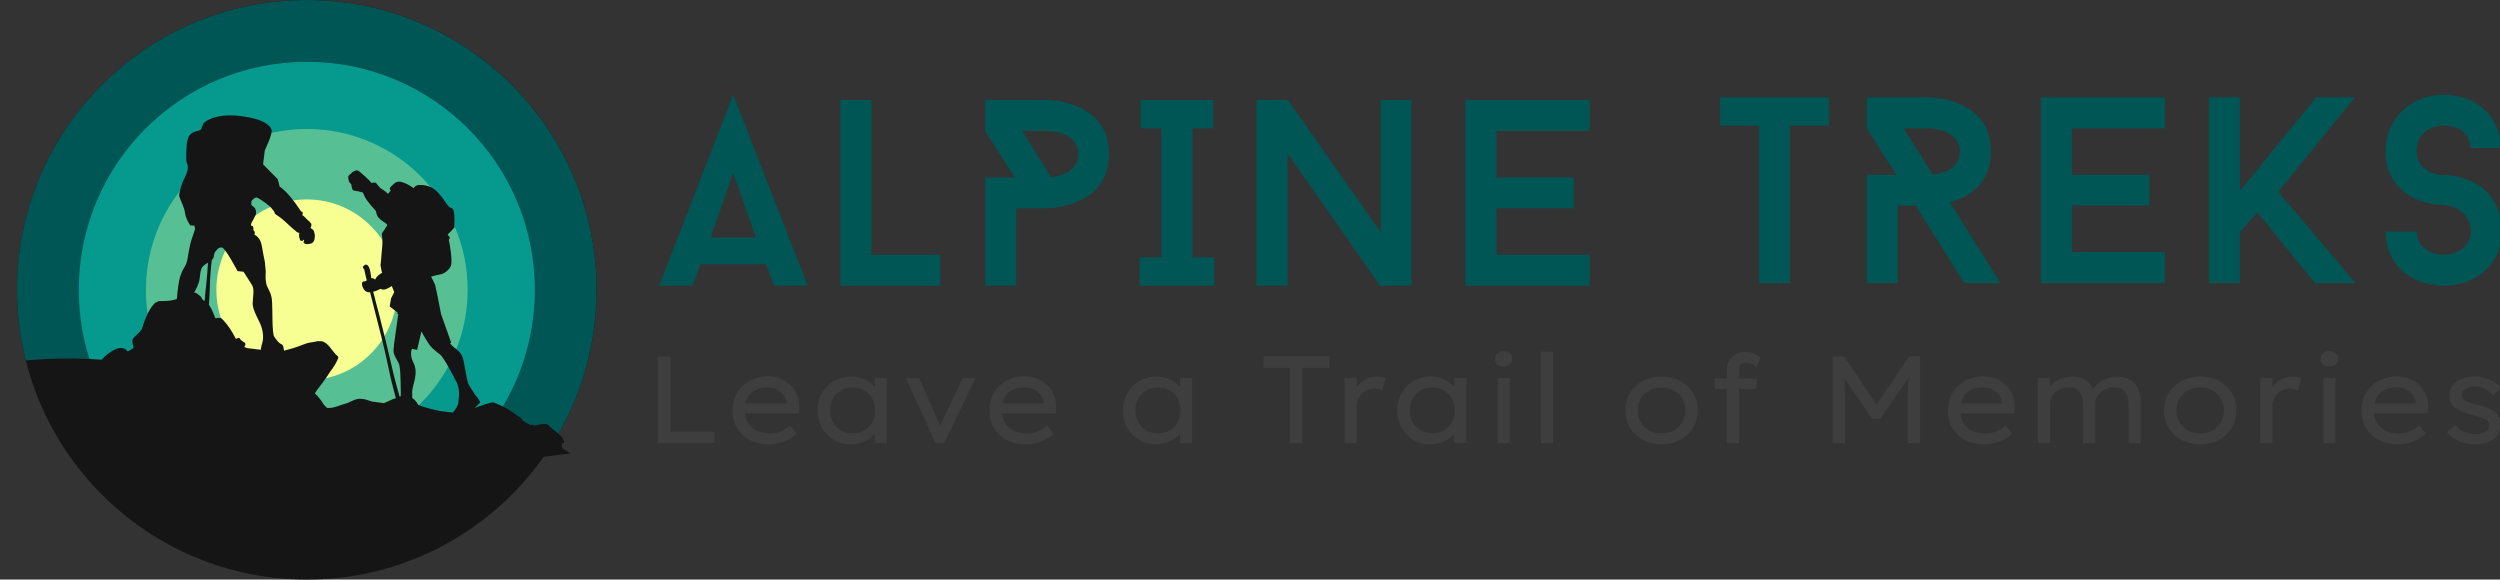 <svg width="220" height="51" viewBox="0 0 220 51" fill="none" xmlns="http://www.w3.org/2000/svg">
<rect x="0" y="0" width="220" height="51" fill="#333333" stroke="none"/>
<g clip-path="url(#clip0_12_40)">
<path d="M67.403 23.254L68.127 25.146H71.076L64.525 8.329L58 25.146H60.947L61.65 23.254H67.403ZM62.538 20.895L64.525 15.22L66.514 20.895H62.538Z" fill="#005555"/>
<path d="M76.686 22.413V8.796H73.95V25.146H82.745V22.413H76.686Z" fill="#005555"/>
<path d="M92.146 8.796H86.696V11.529L89.292 15.616H86.696V25.146H89.432V18.326H92.146C92.146 18.326 97.596 18.326 97.596 13.561C97.596 8.796 92.146 8.796 92.146 8.796ZM92.496 15.593L89.947 11.529H92.146C92.146 11.529 94.882 11.529 94.882 13.561C94.882 15.149 93.221 15.5 92.496 15.593Z" fill="#005555"/>
<path d="M104.938 11.295H106.763V8.796H100.378V11.295H102.202V22.646H100.284V25.146H106.857V22.646H104.938V11.295Z" fill="#005555"/>
<path d="M124.21 25.146V8.796H121.498V20.427L113.334 8.796H110.574V25.146H113.31V13.514L121.45 25.146H124.21Z" fill="#005555"/>
<path d="M131.692 11.529H139.88V8.796H128.956V25.146H139.88V22.413H131.692V18.326H138.5V15.616H131.692V11.529Z" fill="#005555"/>
<path d="M160.959 11.061V8.562H151.369V11.061H154.808V24.911H157.52V11.061H160.959Z" fill="#005555"/>
<path d="M172.839 24.911H176.043L171.6 17.811C173.19 17.368 175.202 16.223 175.202 13.327C175.202 8.562 169.729 8.562 169.729 8.562H164.279V11.295L166.875 15.382H164.279V24.911H167.015V18.091H168.582L172.839 24.911ZM170.079 15.359L167.53 11.295H169.729C169.729 11.295 172.465 11.295 172.465 13.327C172.465 14.938 170.804 15.288 170.079 15.359Z" fill="#005555"/>
<path d="M182.333 11.295H190.521V8.562H179.597V24.911H190.521V22.179H182.333V18.091H189.141V15.382H182.333V11.295Z" fill="#005555"/>
<path d="M200.483 16.877L207.242 8.562H203.828L197.114 16.807V8.562H194.378V24.911H197.114V20.427L198.658 18.698L203.71 24.911H207.289L200.483 16.877Z" fill="#005555"/>
<path d="M215.052 25.144C217.695 25.144 220.152 23.44 220.152 20.31C220.152 18.372 219.216 16.737 217.485 15.942C216.315 15.405 215.17 15.405 215.052 15.405C213.836 15.405 212.667 14.681 212.667 13.327C212.667 11.809 213.766 11.061 215.052 11.061C216.291 11.061 217.344 11.669 217.392 13.023H220.104C220.058 10.244 217.882 8.329 215.052 8.329C212.41 8.329 209.929 10.22 209.929 13.327C209.929 15.266 210.889 16.713 212.596 17.507C213.79 18.044 214.911 18.044 215.052 18.044C216.152 18.091 217.438 18.932 217.438 20.31C217.438 21.595 216.315 22.412 215.052 22.412C213.836 22.412 212.713 21.734 212.667 20.38H209.929C209.977 23.44 212.223 25.075 215.052 25.144Z" fill="#005555"/>
<mask id="path-12-outside-1_12_40" maskUnits="userSpaceOnUse" x="57" y="30" width="164" height="10" fill="black">
<rect fill="white" x="57" y="30" width="164" height="10"/>
<path d="M58 38.894V31.467H58.898V38.087H62.766V38.894H58Z"/>
<path d="M67.635 39C67.036 39 66.503 38.88 66.035 38.639C65.574 38.399 65.213 38.063 64.952 37.631C64.691 37.2 64.561 36.705 64.561 36.146C64.561 35.714 64.634 35.325 64.78 34.979C64.925 34.625 65.129 34.317 65.39 34.056C65.659 33.794 65.977 33.592 66.346 33.451C66.714 33.302 67.113 33.228 67.543 33.228C67.95 33.228 68.318 33.295 68.648 33.43C68.986 33.564 69.274 33.752 69.511 33.992C69.757 34.225 69.941 34.505 70.064 34.83C70.187 35.156 70.241 35.513 70.225 35.902L70.214 36.273H65.206L65.079 35.605H69.558L69.35 35.785V35.531C69.335 35.276 69.254 35.032 69.109 34.798C68.963 34.558 68.755 34.363 68.487 34.215C68.226 34.066 67.911 33.992 67.543 33.992C67.113 33.992 66.741 34.073 66.426 34.236C66.111 34.392 65.87 34.625 65.701 34.936C65.532 35.248 65.448 35.633 65.448 36.093C65.448 36.531 65.54 36.913 65.724 37.239C65.908 37.557 66.169 37.805 66.507 37.981C66.852 38.158 67.266 38.247 67.75 38.247C68.034 38.247 68.314 38.204 68.591 38.119C68.874 38.027 69.185 37.851 69.523 37.589L69.972 38.162C69.796 38.325 69.585 38.469 69.339 38.597C69.093 38.717 68.825 38.816 68.533 38.894C68.241 38.965 67.942 39 67.635 39Z"/>
<path d="M74.837 39C74.315 39 73.843 38.876 73.421 38.629C72.998 38.374 72.664 38.031 72.419 37.599C72.173 37.161 72.05 36.666 72.05 36.114C72.05 35.555 72.177 35.06 72.43 34.629C72.684 34.197 73.021 33.858 73.444 33.61C73.873 33.362 74.353 33.239 74.883 33.239C75.197 33.239 75.489 33.281 75.758 33.366C76.026 33.451 76.264 33.571 76.471 33.727C76.686 33.875 76.863 34.052 77.001 34.257C77.147 34.455 77.247 34.671 77.3 34.904L77.047 34.788L77.082 33.355H77.945V38.894H77.07V37.536L77.3 37.398C77.247 37.61 77.143 37.815 76.99 38.013C76.836 38.204 76.648 38.374 76.425 38.523C76.21 38.671 75.965 38.788 75.689 38.873C75.42 38.958 75.136 39 74.837 39ZM75.032 38.236C75.431 38.236 75.788 38.148 76.103 37.971C76.418 37.787 76.663 37.536 76.84 37.218C77.024 36.892 77.116 36.524 77.116 36.114C77.116 35.704 77.024 35.34 76.84 35.021C76.663 34.703 76.418 34.452 76.103 34.268C75.788 34.084 75.431 33.992 75.032 33.992C74.626 33.992 74.265 34.084 73.95 34.268C73.643 34.452 73.397 34.703 73.213 35.021C73.037 35.34 72.948 35.704 72.948 36.114C72.948 36.517 73.037 36.882 73.213 37.207C73.39 37.525 73.635 37.776 73.95 37.96C74.265 38.144 74.626 38.236 75.032 38.236Z"/>
<path d="M82.394 38.894L79.861 33.355H80.816L82.82 37.886L82.589 38.003L84.788 33.355H85.709L83.015 38.894H82.394Z"/>
<path d="M90.239 39C89.64 39 89.107 38.88 88.639 38.639C88.178 38.399 87.817 38.063 87.556 37.631C87.296 37.2 87.165 36.705 87.165 36.146C87.165 35.714 87.238 35.325 87.384 34.979C87.53 34.625 87.733 34.317 87.994 34.056C88.263 33.794 88.581 33.592 88.95 33.451C89.318 33.302 89.717 33.228 90.147 33.228C90.554 33.228 90.922 33.295 91.252 33.43C91.59 33.564 91.878 33.752 92.116 33.992C92.361 34.225 92.546 34.505 92.668 34.83C92.791 35.156 92.845 35.513 92.829 35.902L92.818 36.273H87.81L87.683 35.605H92.162L91.954 35.785V35.531C91.939 35.276 91.859 35.032 91.713 34.798C91.567 34.558 91.36 34.363 91.091 34.215C90.83 34.066 90.515 33.992 90.147 33.992C89.717 33.992 89.345 34.073 89.03 34.236C88.716 34.392 88.474 34.625 88.305 34.936C88.136 35.248 88.052 35.633 88.052 36.093C88.052 36.531 88.144 36.913 88.328 37.239C88.512 37.557 88.773 37.805 89.111 37.981C89.456 38.158 89.871 38.247 90.354 38.247C90.638 38.247 90.918 38.204 91.195 38.119C91.479 38.027 91.789 37.851 92.127 37.589L92.576 38.162C92.4 38.325 92.189 38.469 91.943 38.597C91.697 38.717 91.429 38.816 91.137 38.894C90.845 38.965 90.546 39 90.239 39Z"/>
<path d="M101.704 39C101.182 39 100.71 38.876 100.288 38.629C99.865 38.374 99.531 38.031 99.286 37.599C99.04 37.161 98.918 36.666 98.918 36.114C98.918 35.555 99.044 35.06 99.297 34.629C99.551 34.197 99.888 33.858 100.311 33.61C100.74 33.362 101.22 33.239 101.75 33.239C102.064 33.239 102.356 33.281 102.625 33.366C102.893 33.451 103.131 33.571 103.338 33.727C103.553 33.875 103.73 34.052 103.868 34.257C104.014 34.455 104.114 34.671 104.167 34.904L103.914 34.788L103.949 33.355H104.812V38.894H103.937V37.536L104.167 37.398C104.114 37.61 104.01 37.815 103.857 38.013C103.703 38.204 103.515 38.374 103.292 38.523C103.078 38.671 102.832 38.788 102.556 38.873C102.287 38.958 102.003 39 101.704 39ZM101.899 38.236C102.298 38.236 102.655 38.148 102.97 37.971C103.285 37.787 103.53 37.536 103.707 37.218C103.891 36.892 103.983 36.524 103.983 36.114C103.983 35.704 103.891 35.34 103.707 35.021C103.53 34.703 103.285 34.452 102.97 34.268C102.655 34.084 102.298 33.992 101.899 33.992C101.493 33.992 101.132 34.084 100.817 34.268C100.51 34.452 100.264 34.703 100.08 35.021C99.904 35.34 99.816 35.704 99.816 36.114C99.816 36.517 99.904 36.882 100.08 37.207C100.257 37.525 100.502 37.776 100.817 37.96C101.132 38.144 101.493 38.236 101.899 38.236Z"/>
<path d="M113.601 38.894V32.273H111.298V31.467H116.894V32.273H114.499V38.894H113.601Z"/>
<path d="M118.417 38.894V33.355H119.281L119.304 34.83L119.212 34.629C119.296 34.381 119.431 34.151 119.615 33.939C119.807 33.727 120.033 33.557 120.294 33.43C120.555 33.302 120.843 33.239 121.158 33.239C121.288 33.239 121.411 33.249 121.526 33.271C121.641 33.285 121.737 33.306 121.814 33.334L121.572 34.225C121.472 34.183 121.369 34.155 121.261 34.141C121.161 34.119 121.065 34.109 120.973 34.109C120.712 34.109 120.478 34.151 120.271 34.236C120.064 34.321 119.887 34.441 119.741 34.597C119.596 34.745 119.484 34.919 119.408 35.117C119.331 35.315 119.292 35.527 119.292 35.753V38.894H118.417Z"/>
<path d="M125.839 39C125.317 39 124.845 38.876 124.422 38.629C124 38.374 123.666 38.031 123.421 37.599C123.175 37.161 123.052 36.666 123.052 36.114C123.052 35.555 123.179 35.06 123.432 34.629C123.686 34.197 124.023 33.858 124.446 33.61C124.875 33.362 125.355 33.239 125.885 33.239C126.199 33.239 126.491 33.281 126.76 33.366C127.028 33.451 127.266 33.571 127.473 33.727C127.688 33.875 127.865 34.052 128.003 34.257C128.149 34.455 128.249 34.671 128.302 34.904L128.049 34.788L128.084 33.355H128.947V38.894H128.072V37.536L128.302 37.398C128.249 37.61 128.145 37.815 127.992 38.013C127.838 38.204 127.65 38.374 127.427 38.523C127.212 38.671 126.967 38.788 126.691 38.873C126.422 38.958 126.138 39 125.839 39ZM126.034 38.236C126.433 38.236 126.79 38.148 127.105 37.971C127.42 37.787 127.665 37.536 127.842 37.218C128.026 36.892 128.118 36.524 128.118 36.114C128.118 35.704 128.026 35.34 127.842 35.021C127.665 34.703 127.42 34.452 127.105 34.268C126.79 34.084 126.433 33.992 126.034 33.992C125.628 33.992 125.267 34.084 124.952 34.268C124.645 34.452 124.399 34.703 124.215 35.021C124.039 35.34 123.95 35.704 123.95 36.114C123.95 36.517 124.039 36.882 124.215 37.207C124.392 37.525 124.637 37.776 124.952 37.96C125.267 38.144 125.628 38.236 126.034 38.236Z"/>
<path d="M131.896 38.894V33.355H132.759V38.894H131.896ZM132.322 32.157C132.107 32.157 131.942 32.107 131.827 32.008C131.719 31.902 131.666 31.76 131.666 31.584C131.666 31.407 131.723 31.265 131.838 31.159C131.953 31.053 132.115 31 132.322 31C132.529 31 132.69 31.053 132.805 31.159C132.92 31.258 132.978 31.4 132.978 31.584C132.978 31.753 132.92 31.891 132.805 31.997C132.69 32.103 132.529 32.157 132.322 32.157Z"/>
<path d="M135.704 38.894V31.042H136.568V38.894H135.704Z"/>
<path d="M146.226 39C145.627 39 145.094 38.876 144.625 38.629C144.165 38.381 143.8 38.038 143.532 37.599C143.271 37.161 143.14 36.662 143.14 36.103C143.14 35.552 143.271 35.06 143.532 34.629C143.8 34.197 144.165 33.858 144.625 33.61C145.094 33.362 145.627 33.239 146.226 33.239C146.817 33.239 147.342 33.362 147.803 33.61C148.271 33.858 148.636 34.197 148.897 34.629C149.165 35.06 149.3 35.552 149.3 36.103C149.3 36.662 149.165 37.161 148.897 37.599C148.636 38.038 148.271 38.381 147.803 38.629C147.342 38.876 146.817 39 146.226 39ZM146.226 38.247C146.648 38.247 147.024 38.155 147.354 37.971C147.684 37.78 147.941 37.525 148.125 37.207C148.309 36.882 148.402 36.514 148.402 36.103C148.402 35.693 148.309 35.329 148.125 35.011C147.941 34.692 147.684 34.445 147.354 34.268C147.024 34.084 146.648 33.992 146.226 33.992C145.804 33.992 145.424 34.084 145.086 34.268C144.756 34.445 144.495 34.696 144.303 35.021C144.119 35.34 144.031 35.7 144.038 36.103C144.031 36.514 144.119 36.882 144.303 37.207C144.495 37.525 144.756 37.78 145.086 37.971C145.424 38.155 145.804 38.247 146.226 38.247Z"/>
<path d="M152.061 38.894V32.496C152.061 32.22 152.127 31.976 152.257 31.764C152.388 31.552 152.572 31.386 152.81 31.265C153.055 31.138 153.339 31.074 153.662 31.074C153.907 31.074 154.126 31.117 154.318 31.202C154.518 31.279 154.683 31.389 154.813 31.53L154.514 32.157C154.391 32.036 154.257 31.951 154.111 31.902C153.973 31.845 153.838 31.817 153.708 31.817C153.539 31.817 153.397 31.845 153.282 31.902C153.167 31.951 153.078 32.029 153.017 32.135C152.963 32.234 152.936 32.355 152.936 32.496V38.894H152.534C152.449 38.894 152.368 38.894 152.292 38.894C152.215 38.894 152.138 38.894 152.061 38.894ZM150.991 34.141V33.398H154.468V34.141H150.991Z"/>
<path d="M161.366 38.894V31.467H162.241L165.338 36.103L164.924 36.093L168.055 31.467H168.873V38.894H167.975V35.499C167.975 34.862 167.986 34.289 168.009 33.78C168.032 33.271 168.075 32.765 168.136 32.263L168.297 32.56L165.407 36.74H164.786L161.976 32.613L162.103 32.263C162.165 32.736 162.207 33.225 162.23 33.727C162.253 34.222 162.264 34.813 162.264 35.499V38.894H161.366Z"/>
<path d="M174.588 39C173.989 39 173.456 38.88 172.987 38.639C172.527 38.399 172.166 38.063 171.905 37.631C171.644 37.2 171.514 36.705 171.514 36.146C171.514 35.714 171.587 35.325 171.733 34.979C171.878 34.625 172.082 34.317 172.343 34.056C172.611 33.794 172.93 33.592 173.298 33.451C173.667 33.302 174.066 33.228 174.496 33.228C174.902 33.228 175.271 33.295 175.601 33.43C175.939 33.564 176.226 33.752 176.464 33.992C176.71 34.225 176.894 34.505 177.017 34.83C177.14 35.156 177.194 35.513 177.178 35.902L177.167 36.273H172.159L172.032 35.605H176.51L176.303 35.785V35.531C176.288 35.276 176.207 35.032 176.061 34.798C175.916 34.558 175.708 34.363 175.44 34.215C175.179 34.066 174.864 33.992 174.496 33.992C174.066 33.992 173.694 34.073 173.379 34.236C173.064 34.392 172.822 34.625 172.654 34.936C172.485 35.248 172.4 35.633 172.4 36.093C172.4 36.531 172.492 36.913 172.677 37.239C172.861 37.557 173.122 37.805 173.459 37.981C173.805 38.158 174.219 38.247 174.703 38.247C174.987 38.247 175.267 38.204 175.543 38.119C175.827 38.027 176.138 37.851 176.476 37.589L176.925 38.162C176.748 38.325 176.537 38.469 176.292 38.597C176.046 38.717 175.777 38.816 175.486 38.894C175.194 38.965 174.895 39 174.588 39Z"/>
<path d="M179.429 38.894V33.355H180.293L180.316 34.618L180.143 34.671C180.204 34.459 180.304 34.268 180.442 34.098C180.588 33.921 180.761 33.769 180.96 33.642C181.16 33.515 181.379 33.419 181.617 33.355C181.855 33.285 182.104 33.249 182.365 33.249C182.68 33.249 182.96 33.299 183.206 33.398C183.459 33.49 183.67 33.653 183.839 33.886C184.015 34.112 184.15 34.413 184.242 34.788L184.034 34.692L184.115 34.512C184.192 34.349 184.303 34.194 184.449 34.045C184.602 33.889 184.775 33.752 184.967 33.631C185.167 33.511 185.381 33.419 185.612 33.355C185.85 33.285 186.091 33.249 186.337 33.249C186.759 33.249 187.116 33.334 187.408 33.504C187.699 33.667 187.918 33.918 188.064 34.257C188.217 34.597 188.294 35.028 188.294 35.552V38.894H187.408V35.594C187.408 35.226 187.358 34.926 187.258 34.692C187.158 34.459 187.009 34.286 186.809 34.172C186.617 34.052 186.372 33.992 186.072 33.992C185.811 33.992 185.57 34.035 185.347 34.119C185.132 34.197 184.944 34.31 184.783 34.459C184.629 34.6 184.506 34.763 184.414 34.947C184.33 35.131 184.288 35.329 184.288 35.541V38.894H183.413V35.584C183.413 35.23 183.359 34.936 183.252 34.703C183.152 34.469 183.002 34.293 182.803 34.172C182.603 34.052 182.357 33.992 182.066 33.992C181.812 33.992 181.578 34.035 181.363 34.119C181.149 34.197 180.96 34.307 180.799 34.448C180.646 34.59 180.523 34.752 180.431 34.936C180.346 35.12 180.304 35.318 180.304 35.531V38.894H179.429Z"/>
<path d="M193.626 39C193.028 39 192.494 38.876 192.026 38.629C191.565 38.381 191.201 38.038 190.932 37.599C190.671 37.161 190.541 36.662 190.541 36.103C190.541 35.552 190.671 35.06 190.932 34.629C191.201 34.197 191.565 33.858 192.026 33.61C192.494 33.362 193.028 33.239 193.626 33.239C194.217 33.239 194.743 33.362 195.204 33.61C195.672 33.858 196.036 34.197 196.297 34.629C196.566 35.06 196.7 35.552 196.7 36.103C196.7 36.662 196.566 37.161 196.297 37.599C196.036 38.038 195.672 38.381 195.204 38.629C194.743 38.876 194.217 39 193.626 39ZM193.626 38.247C194.048 38.247 194.425 38.155 194.755 37.971C195.085 37.78 195.342 37.525 195.526 37.207C195.71 36.882 195.802 36.514 195.802 36.103C195.802 35.693 195.71 35.329 195.526 35.011C195.342 34.692 195.085 34.445 194.755 34.268C194.425 34.084 194.048 33.992 193.626 33.992C193.204 33.992 192.824 34.084 192.486 34.268C192.156 34.445 191.895 34.696 191.704 35.021C191.519 35.34 191.431 35.7 191.439 36.103C191.431 36.514 191.519 36.882 191.704 37.207C191.895 37.525 192.156 37.78 192.486 37.971C192.824 38.155 193.204 38.247 193.626 38.247Z"/>
<path d="M198.996 38.894V33.355H199.86L199.883 34.83L199.791 34.629C199.875 34.381 200.009 34.151 200.194 33.939C200.385 33.727 200.612 33.557 200.873 33.43C201.134 33.302 201.422 33.239 201.736 33.239C201.867 33.239 201.99 33.249 202.105 33.271C202.22 33.285 202.316 33.306 202.393 33.334L202.151 34.225C202.051 34.183 201.947 34.155 201.84 34.141C201.74 34.119 201.644 34.109 201.552 34.109C201.291 34.109 201.057 34.151 200.85 34.236C200.643 34.321 200.466 34.441 200.32 34.597C200.174 34.745 200.063 34.919 199.986 35.117C199.91 35.315 199.871 35.527 199.871 35.753V38.894H198.996Z"/>
<path d="M204.557 38.894V33.355H205.421V38.894H204.557ZM204.983 32.157C204.769 32.157 204.604 32.107 204.488 32.008C204.381 31.902 204.327 31.76 204.327 31.584C204.327 31.407 204.385 31.265 204.5 31.159C204.615 31.053 204.776 31 204.983 31C205.191 31 205.352 31.053 205.467 31.159C205.582 31.258 205.64 31.4 205.64 31.584C205.64 31.753 205.582 31.891 205.467 31.997C205.352 32.103 205.191 32.157 204.983 32.157Z"/>
<path d="M210.991 39C210.392 39 209.859 38.88 209.391 38.639C208.93 38.399 208.569 38.063 208.308 37.631C208.047 37.2 207.917 36.705 207.917 36.146C207.917 35.714 207.99 35.325 208.136 34.979C208.281 34.625 208.485 34.317 208.746 34.056C209.014 33.794 209.333 33.592 209.701 33.451C210.07 33.302 210.469 33.228 210.899 33.228C211.306 33.228 211.674 33.295 212.004 33.43C212.342 33.564 212.629 33.752 212.867 33.992C213.113 34.225 213.297 34.505 213.42 34.83C213.543 35.156 213.597 35.513 213.581 35.902L213.57 36.273H208.562L208.435 35.605H212.913L212.706 35.785V35.531C212.691 35.276 212.61 35.032 212.464 34.798C212.319 34.558 212.111 34.363 211.843 34.215C211.582 34.066 211.267 33.992 210.899 33.992C210.469 33.992 210.097 34.073 209.782 34.236C209.467 34.392 209.225 34.625 209.057 34.936C208.888 35.248 208.803 35.633 208.803 36.093C208.803 36.531 208.895 36.913 209.08 37.239C209.264 37.557 209.525 37.805 209.863 37.981C210.208 38.158 210.622 38.247 211.106 38.247C211.39 38.247 211.67 38.204 211.946 38.119C212.23 38.027 212.541 37.851 212.879 37.589L213.328 38.162C213.151 38.325 212.94 38.469 212.695 38.597C212.449 38.717 212.18 38.816 211.889 38.894C211.597 38.965 211.298 39 210.991 39Z"/>
<path d="M217.813 39C217.298 39 216.838 38.912 216.431 38.735C216.024 38.558 215.702 38.325 215.464 38.035L216.074 37.546C216.297 37.794 216.558 37.981 216.857 38.109C217.164 38.236 217.506 38.3 217.882 38.3C218.073 38.3 218.246 38.282 218.4 38.247C218.553 38.204 218.688 38.144 218.803 38.066C218.918 37.989 219.006 37.897 219.067 37.791C219.129 37.684 219.16 37.568 219.16 37.44C219.16 37.207 219.048 37.012 218.826 36.857C218.726 36.793 218.584 36.729 218.4 36.666C218.215 36.595 217.993 36.528 217.732 36.464C217.302 36.351 216.945 36.238 216.661 36.125C216.377 36.004 216.155 35.867 215.993 35.711C215.878 35.584 215.79 35.446 215.729 35.297C215.675 35.148 215.648 34.986 215.648 34.809C215.648 34.583 215.698 34.374 215.798 34.183C215.905 33.992 216.051 33.826 216.235 33.684C216.427 33.536 216.65 33.426 216.903 33.355C217.164 33.278 217.444 33.239 217.743 33.239C218.027 33.239 218.308 33.274 218.584 33.345C218.86 33.416 219.117 33.518 219.355 33.653C219.593 33.787 219.797 33.946 219.965 34.13L219.436 34.66C219.29 34.519 219.129 34.392 218.952 34.279C218.776 34.165 218.588 34.077 218.388 34.013C218.196 33.95 217.997 33.918 217.79 33.918C217.605 33.918 217.433 33.939 217.271 33.981C217.118 34.024 216.984 34.084 216.868 34.162C216.761 34.233 216.677 34.321 216.615 34.427C216.561 34.533 216.535 34.65 216.535 34.777C216.535 34.883 216.558 34.979 216.604 35.064C216.65 35.148 216.715 35.223 216.799 35.286C216.907 35.364 217.057 35.438 217.248 35.509C217.448 35.573 217.694 35.64 217.985 35.711C218.323 35.796 218.607 35.884 218.837 35.976C219.075 36.061 219.271 36.164 219.424 36.284C219.632 36.425 219.777 36.588 219.862 36.772C219.954 36.956 220 37.164 220 37.398C220 37.709 219.904 37.985 219.712 38.225C219.528 38.466 219.271 38.657 218.941 38.798C218.611 38.933 218.235 39 217.813 39Z"/>
</mask>
<path d="M58 38.894V31.467H58.898V38.087H62.766V38.894H58Z" fill="#3E3E3E"/>
<path d="M67.635 39C67.036 39 66.503 38.88 66.035 38.639C65.574 38.399 65.213 38.063 64.952 37.631C64.691 37.2 64.561 36.705 64.561 36.146C64.561 35.714 64.634 35.325 64.78 34.979C64.925 34.625 65.129 34.317 65.39 34.056C65.659 33.794 65.977 33.592 66.346 33.451C66.714 33.302 67.113 33.228 67.543 33.228C67.95 33.228 68.318 33.295 68.648 33.43C68.986 33.564 69.274 33.752 69.511 33.992C69.757 34.225 69.941 34.505 70.064 34.83C70.187 35.156 70.241 35.513 70.225 35.902L70.214 36.273H65.206L65.079 35.605H69.558L69.35 35.785V35.531C69.335 35.276 69.254 35.032 69.109 34.798C68.963 34.558 68.755 34.363 68.487 34.215C68.226 34.066 67.911 33.992 67.543 33.992C67.113 33.992 66.741 34.073 66.426 34.236C66.111 34.392 65.87 34.625 65.701 34.936C65.532 35.248 65.448 35.633 65.448 36.093C65.448 36.531 65.54 36.913 65.724 37.239C65.908 37.557 66.169 37.805 66.507 37.981C66.852 38.158 67.266 38.247 67.75 38.247C68.034 38.247 68.314 38.204 68.591 38.119C68.874 38.027 69.185 37.851 69.523 37.589L69.972 38.162C69.796 38.325 69.585 38.469 69.339 38.597C69.093 38.717 68.825 38.816 68.533 38.894C68.241 38.965 67.942 39 67.635 39Z" fill="#3E3E3E"/>
<path d="M74.837 39C74.315 39 73.843 38.876 73.421 38.629C72.998 38.374 72.664 38.031 72.419 37.599C72.173 37.161 72.05 36.666 72.05 36.114C72.05 35.555 72.177 35.06 72.43 34.629C72.684 34.197 73.021 33.858 73.444 33.61C73.873 33.362 74.353 33.239 74.883 33.239C75.197 33.239 75.489 33.281 75.758 33.366C76.026 33.451 76.264 33.571 76.471 33.727C76.686 33.875 76.863 34.052 77.001 34.257C77.147 34.455 77.247 34.671 77.3 34.904L77.047 34.788L77.082 33.355H77.945V38.894H77.07V37.536L77.3 37.398C77.247 37.61 77.143 37.815 76.99 38.013C76.836 38.204 76.648 38.374 76.425 38.523C76.21 38.671 75.965 38.788 75.689 38.873C75.42 38.958 75.136 39 74.837 39ZM75.032 38.236C75.431 38.236 75.788 38.148 76.103 37.971C76.418 37.787 76.663 37.536 76.84 37.218C77.024 36.892 77.116 36.524 77.116 36.114C77.116 35.704 77.024 35.34 76.84 35.021C76.663 34.703 76.418 34.452 76.103 34.268C75.788 34.084 75.431 33.992 75.032 33.992C74.626 33.992 74.265 34.084 73.95 34.268C73.643 34.452 73.397 34.703 73.213 35.021C73.037 35.34 72.948 35.704 72.948 36.114C72.948 36.517 73.037 36.882 73.213 37.207C73.39 37.525 73.635 37.776 73.95 37.96C74.265 38.144 74.626 38.236 75.032 38.236Z" fill="#3E3E3E"/>
<path d="M82.394 38.894L79.861 33.355H80.816L82.82 37.886L82.589 38.003L84.788 33.355H85.709L83.015 38.894H82.394Z" fill="#3E3E3E"/>
<path d="M90.239 39C89.64 39 89.107 38.88 88.639 38.639C88.178 38.399 87.817 38.063 87.556 37.631C87.296 37.2 87.165 36.705 87.165 36.146C87.165 35.714 87.238 35.325 87.384 34.979C87.53 34.625 87.733 34.317 87.994 34.056C88.263 33.794 88.581 33.592 88.95 33.451C89.318 33.302 89.717 33.228 90.147 33.228C90.554 33.228 90.922 33.295 91.252 33.43C91.59 33.564 91.878 33.752 92.116 33.992C92.361 34.225 92.546 34.505 92.668 34.83C92.791 35.156 92.845 35.513 92.829 35.902L92.818 36.273H87.81L87.683 35.605H92.162L91.954 35.785V35.531C91.939 35.276 91.859 35.032 91.713 34.798C91.567 34.558 91.36 34.363 91.091 34.215C90.83 34.066 90.515 33.992 90.147 33.992C89.717 33.992 89.345 34.073 89.03 34.236C88.716 34.392 88.474 34.625 88.305 34.936C88.136 35.248 88.052 35.633 88.052 36.093C88.052 36.531 88.144 36.913 88.328 37.239C88.512 37.557 88.773 37.805 89.111 37.981C89.456 38.158 89.871 38.247 90.354 38.247C90.638 38.247 90.918 38.204 91.195 38.119C91.479 38.027 91.789 37.851 92.127 37.589L92.576 38.162C92.4 38.325 92.189 38.469 91.943 38.597C91.697 38.717 91.429 38.816 91.137 38.894C90.845 38.965 90.546 39 90.239 39Z" fill="#3E3E3E"/>
<path d="M101.704 39C101.182 39 100.71 38.876 100.288 38.629C99.865 38.374 99.531 38.031 99.286 37.599C99.04 37.161 98.918 36.666 98.918 36.114C98.918 35.555 99.044 35.06 99.297 34.629C99.551 34.197 99.888 33.858 100.311 33.61C100.74 33.362 101.22 33.239 101.75 33.239C102.064 33.239 102.356 33.281 102.625 33.366C102.893 33.451 103.131 33.571 103.338 33.727C103.553 33.875 103.73 34.052 103.868 34.257C104.014 34.455 104.114 34.671 104.167 34.904L103.914 34.788L103.949 33.355H104.812V38.894H103.937V37.536L104.167 37.398C104.114 37.61 104.01 37.815 103.857 38.013C103.703 38.204 103.515 38.374 103.292 38.523C103.078 38.671 102.832 38.788 102.556 38.873C102.287 38.958 102.003 39 101.704 39ZM101.899 38.236C102.298 38.236 102.655 38.148 102.97 37.971C103.285 37.787 103.53 37.536 103.707 37.218C103.891 36.892 103.983 36.524 103.983 36.114C103.983 35.704 103.891 35.34 103.707 35.021C103.53 34.703 103.285 34.452 102.97 34.268C102.655 34.084 102.298 33.992 101.899 33.992C101.493 33.992 101.132 34.084 100.817 34.268C100.51 34.452 100.264 34.703 100.08 35.021C99.904 35.34 99.816 35.704 99.816 36.114C99.816 36.517 99.904 36.882 100.08 37.207C100.257 37.525 100.502 37.776 100.817 37.96C101.132 38.144 101.493 38.236 101.899 38.236Z" fill="#3E3E3E"/>
<path d="M113.601 38.894V32.273H111.298V31.467H116.894V32.273H114.499V38.894H113.601Z" fill="#3E3E3E"/>
<path d="M118.417 38.894V33.355H119.281L119.304 34.83L119.212 34.629C119.296 34.381 119.431 34.151 119.615 33.939C119.807 33.727 120.033 33.557 120.294 33.43C120.555 33.302 120.843 33.239 121.158 33.239C121.288 33.239 121.411 33.249 121.526 33.271C121.641 33.285 121.737 33.306 121.814 33.334L121.572 34.225C121.472 34.183 121.369 34.155 121.261 34.141C121.161 34.119 121.065 34.109 120.973 34.109C120.712 34.109 120.478 34.151 120.271 34.236C120.064 34.321 119.887 34.441 119.741 34.597C119.596 34.745 119.484 34.919 119.408 35.117C119.331 35.315 119.292 35.527 119.292 35.753V38.894H118.417Z" fill="#3E3E3E"/>
<path d="M125.839 39C125.317 39 124.845 38.876 124.422 38.629C124 38.374 123.666 38.031 123.421 37.599C123.175 37.161 123.052 36.666 123.052 36.114C123.052 35.555 123.179 35.06 123.432 34.629C123.686 34.197 124.023 33.858 124.446 33.61C124.875 33.362 125.355 33.239 125.885 33.239C126.199 33.239 126.491 33.281 126.76 33.366C127.028 33.451 127.266 33.571 127.473 33.727C127.688 33.875 127.865 34.052 128.003 34.257C128.149 34.455 128.249 34.671 128.302 34.904L128.049 34.788L128.084 33.355H128.947V38.894H128.072V37.536L128.302 37.398C128.249 37.61 128.145 37.815 127.992 38.013C127.838 38.204 127.65 38.374 127.427 38.523C127.212 38.671 126.967 38.788 126.691 38.873C126.422 38.958 126.138 39 125.839 39ZM126.034 38.236C126.433 38.236 126.79 38.148 127.105 37.971C127.42 37.787 127.665 37.536 127.842 37.218C128.026 36.892 128.118 36.524 128.118 36.114C128.118 35.704 128.026 35.34 127.842 35.021C127.665 34.703 127.42 34.452 127.105 34.268C126.79 34.084 126.433 33.992 126.034 33.992C125.628 33.992 125.267 34.084 124.952 34.268C124.645 34.452 124.399 34.703 124.215 35.021C124.039 35.34 123.95 35.704 123.95 36.114C123.95 36.517 124.039 36.882 124.215 37.207C124.392 37.525 124.637 37.776 124.952 37.96C125.267 38.144 125.628 38.236 126.034 38.236Z" fill="#3E3E3E"/>
<path d="M131.896 38.894V33.355H132.759V38.894H131.896ZM132.322 32.157C132.107 32.157 131.942 32.107 131.827 32.008C131.719 31.902 131.666 31.76 131.666 31.584C131.666 31.407 131.723 31.265 131.838 31.159C131.953 31.053 132.115 31 132.322 31C132.529 31 132.69 31.053 132.805 31.159C132.92 31.258 132.978 31.4 132.978 31.584C132.978 31.753 132.92 31.891 132.805 31.997C132.69 32.103 132.529 32.157 132.322 32.157Z" fill="#3E3E3E"/>
<path d="M135.704 38.894V31.042H136.568V38.894H135.704Z" fill="#3E3E3E"/>
<path d="M146.226 39C145.627 39 145.094 38.876 144.625 38.629C144.165 38.381 143.8 38.038 143.532 37.599C143.271 37.161 143.14 36.662 143.14 36.103C143.14 35.552 143.271 35.06 143.532 34.629C143.8 34.197 144.165 33.858 144.625 33.61C145.094 33.362 145.627 33.239 146.226 33.239C146.817 33.239 147.342 33.362 147.803 33.61C148.271 33.858 148.636 34.197 148.897 34.629C149.165 35.06 149.3 35.552 149.3 36.103C149.3 36.662 149.165 37.161 148.897 37.599C148.636 38.038 148.271 38.381 147.803 38.629C147.342 38.876 146.817 39 146.226 39ZM146.226 38.247C146.648 38.247 147.024 38.155 147.354 37.971C147.684 37.78 147.941 37.525 148.125 37.207C148.309 36.882 148.402 36.514 148.402 36.103C148.402 35.693 148.309 35.329 148.125 35.011C147.941 34.692 147.684 34.445 147.354 34.268C147.024 34.084 146.648 33.992 146.226 33.992C145.804 33.992 145.424 34.084 145.086 34.268C144.756 34.445 144.495 34.696 144.303 35.021C144.119 35.34 144.031 35.7 144.038 36.103C144.031 36.514 144.119 36.882 144.303 37.207C144.495 37.525 144.756 37.78 145.086 37.971C145.424 38.155 145.804 38.247 146.226 38.247Z" fill="#3E3E3E"/>
<path d="M152.061 38.894V32.496C152.061 32.22 152.127 31.976 152.257 31.764C152.388 31.552 152.572 31.386 152.81 31.265C153.055 31.138 153.339 31.074 153.662 31.074C153.907 31.074 154.126 31.117 154.318 31.202C154.518 31.279 154.683 31.389 154.813 31.53L154.514 32.157C154.391 32.036 154.257 31.951 154.111 31.902C153.973 31.845 153.838 31.817 153.708 31.817C153.539 31.817 153.397 31.845 153.282 31.902C153.167 31.951 153.078 32.029 153.017 32.135C152.963 32.234 152.936 32.355 152.936 32.496V38.894H152.534C152.449 38.894 152.368 38.894 152.292 38.894C152.215 38.894 152.138 38.894 152.061 38.894ZM150.991 34.141V33.398H154.468V34.141H150.991Z" fill="#3E3E3E"/>
<path d="M161.366 38.894V31.467H162.241L165.338 36.103L164.924 36.093L168.055 31.467H168.873V38.894H167.975V35.499C167.975 34.862 167.986 34.289 168.009 33.78C168.032 33.271 168.075 32.765 168.136 32.263L168.297 32.56L165.407 36.74H164.786L161.976 32.613L162.103 32.263C162.165 32.736 162.207 33.225 162.23 33.727C162.253 34.222 162.264 34.813 162.264 35.499V38.894H161.366Z" fill="#3E3E3E"/>
<path d="M174.588 39C173.989 39 173.456 38.88 172.987 38.639C172.527 38.399 172.166 38.063 171.905 37.631C171.644 37.2 171.514 36.705 171.514 36.146C171.514 35.714 171.587 35.325 171.733 34.979C171.878 34.625 172.082 34.317 172.343 34.056C172.611 33.794 172.93 33.592 173.298 33.451C173.667 33.302 174.066 33.228 174.496 33.228C174.902 33.228 175.271 33.295 175.601 33.43C175.939 33.564 176.226 33.752 176.464 33.992C176.71 34.225 176.894 34.505 177.017 34.83C177.14 35.156 177.194 35.513 177.178 35.902L177.167 36.273H172.159L172.032 35.605H176.51L176.303 35.785V35.531C176.288 35.276 176.207 35.032 176.061 34.798C175.916 34.558 175.708 34.363 175.44 34.215C175.179 34.066 174.864 33.992 174.496 33.992C174.066 33.992 173.694 34.073 173.379 34.236C173.064 34.392 172.822 34.625 172.654 34.936C172.485 35.248 172.4 35.633 172.4 36.093C172.4 36.531 172.492 36.913 172.677 37.239C172.861 37.557 173.122 37.805 173.459 37.981C173.805 38.158 174.219 38.247 174.703 38.247C174.987 38.247 175.267 38.204 175.543 38.119C175.827 38.027 176.138 37.851 176.476 37.589L176.925 38.162C176.748 38.325 176.537 38.469 176.292 38.597C176.046 38.717 175.777 38.816 175.486 38.894C175.194 38.965 174.895 39 174.588 39Z" fill="#3E3E3E"/>
<path d="M179.429 38.894V33.355H180.293L180.316 34.618L180.143 34.671C180.204 34.459 180.304 34.268 180.442 34.098C180.588 33.921 180.761 33.769 180.96 33.642C181.16 33.515 181.379 33.419 181.617 33.355C181.855 33.285 182.104 33.249 182.365 33.249C182.68 33.249 182.96 33.299 183.206 33.398C183.459 33.49 183.67 33.653 183.839 33.886C184.015 34.112 184.15 34.413 184.242 34.788L184.034 34.692L184.115 34.512C184.192 34.349 184.303 34.194 184.449 34.045C184.602 33.889 184.775 33.752 184.967 33.631C185.167 33.511 185.381 33.419 185.612 33.355C185.85 33.285 186.091 33.249 186.337 33.249C186.759 33.249 187.116 33.334 187.408 33.504C187.699 33.667 187.918 33.918 188.064 34.257C188.217 34.597 188.294 35.028 188.294 35.552V38.894H187.408V35.594C187.408 35.226 187.358 34.926 187.258 34.692C187.158 34.459 187.009 34.286 186.809 34.172C186.617 34.052 186.372 33.992 186.072 33.992C185.811 33.992 185.57 34.035 185.347 34.119C185.132 34.197 184.944 34.31 184.783 34.459C184.629 34.6 184.506 34.763 184.414 34.947C184.33 35.131 184.288 35.329 184.288 35.541V38.894H183.413V35.584C183.413 35.23 183.359 34.936 183.252 34.703C183.152 34.469 183.002 34.293 182.803 34.172C182.603 34.052 182.357 33.992 182.066 33.992C181.812 33.992 181.578 34.035 181.363 34.119C181.149 34.197 180.96 34.307 180.799 34.448C180.646 34.59 180.523 34.752 180.431 34.936C180.346 35.12 180.304 35.318 180.304 35.531V38.894H179.429Z" fill="#3E3E3E"/>
<path d="M193.626 39C193.028 39 192.494 38.876 192.026 38.629C191.565 38.381 191.201 38.038 190.932 37.599C190.671 37.161 190.541 36.662 190.541 36.103C190.541 35.552 190.671 35.06 190.932 34.629C191.201 34.197 191.565 33.858 192.026 33.61C192.494 33.362 193.028 33.239 193.626 33.239C194.217 33.239 194.743 33.362 195.204 33.61C195.672 33.858 196.036 34.197 196.297 34.629C196.566 35.06 196.7 35.552 196.7 36.103C196.7 36.662 196.566 37.161 196.297 37.599C196.036 38.038 195.672 38.381 195.204 38.629C194.743 38.876 194.217 39 193.626 39ZM193.626 38.247C194.048 38.247 194.425 38.155 194.755 37.971C195.085 37.78 195.342 37.525 195.526 37.207C195.71 36.882 195.802 36.514 195.802 36.103C195.802 35.693 195.71 35.329 195.526 35.011C195.342 34.692 195.085 34.445 194.755 34.268C194.425 34.084 194.048 33.992 193.626 33.992C193.204 33.992 192.824 34.084 192.486 34.268C192.156 34.445 191.895 34.696 191.704 35.021C191.519 35.34 191.431 35.7 191.439 36.103C191.431 36.514 191.519 36.882 191.704 37.207C191.895 37.525 192.156 37.78 192.486 37.971C192.824 38.155 193.204 38.247 193.626 38.247Z" fill="#3E3E3E"/>
<path d="M198.996 38.894V33.355H199.86L199.883 34.83L199.791 34.629C199.875 34.381 200.009 34.151 200.194 33.939C200.385 33.727 200.612 33.557 200.873 33.43C201.134 33.302 201.422 33.239 201.736 33.239C201.867 33.239 201.99 33.249 202.105 33.271C202.22 33.285 202.316 33.306 202.393 33.334L202.151 34.225C202.051 34.183 201.947 34.155 201.84 34.141C201.74 34.119 201.644 34.109 201.552 34.109C201.291 34.109 201.057 34.151 200.85 34.236C200.643 34.321 200.466 34.441 200.32 34.597C200.174 34.745 200.063 34.919 199.986 35.117C199.91 35.315 199.871 35.527 199.871 35.753V38.894H198.996Z" fill="#3E3E3E"/>
<path d="M204.557 38.894V33.355H205.421V38.894H204.557ZM204.983 32.157C204.769 32.157 204.604 32.107 204.488 32.008C204.381 31.902 204.327 31.76 204.327 31.584C204.327 31.407 204.385 31.265 204.5 31.159C204.615 31.053 204.776 31 204.983 31C205.191 31 205.352 31.053 205.467 31.159C205.582 31.258 205.64 31.4 205.64 31.584C205.64 31.753 205.582 31.891 205.467 31.997C205.352 32.103 205.191 32.157 204.983 32.157Z" fill="#3E3E3E"/>
<path d="M210.991 39C210.392 39 209.859 38.88 209.391 38.639C208.93 38.399 208.569 38.063 208.308 37.631C208.047 37.2 207.917 36.705 207.917 36.146C207.917 35.714 207.99 35.325 208.136 34.979C208.281 34.625 208.485 34.317 208.746 34.056C209.014 33.794 209.333 33.592 209.701 33.451C210.07 33.302 210.469 33.228 210.899 33.228C211.306 33.228 211.674 33.295 212.004 33.43C212.342 33.564 212.629 33.752 212.867 33.992C213.113 34.225 213.297 34.505 213.42 34.83C213.543 35.156 213.597 35.513 213.581 35.902L213.57 36.273H208.562L208.435 35.605H212.913L212.706 35.785V35.531C212.691 35.276 212.61 35.032 212.464 34.798C212.319 34.558 212.111 34.363 211.843 34.215C211.582 34.066 211.267 33.992 210.899 33.992C210.469 33.992 210.097 34.073 209.782 34.236C209.467 34.392 209.225 34.625 209.057 34.936C208.888 35.248 208.803 35.633 208.803 36.093C208.803 36.531 208.895 36.913 209.08 37.239C209.264 37.557 209.525 37.805 209.863 37.981C210.208 38.158 210.622 38.247 211.106 38.247C211.39 38.247 211.67 38.204 211.946 38.119C212.23 38.027 212.541 37.851 212.879 37.589L213.328 38.162C213.151 38.325 212.94 38.469 212.695 38.597C212.449 38.717 212.18 38.816 211.889 38.894C211.597 38.965 211.298 39 210.991 39Z" fill="#3E3E3E"/>
<path d="M217.813 39C217.298 39 216.838 38.912 216.431 38.735C216.024 38.558 215.702 38.325 215.464 38.035L216.074 37.546C216.297 37.794 216.558 37.981 216.857 38.109C217.164 38.236 217.506 38.3 217.882 38.3C218.073 38.3 218.246 38.282 218.4 38.247C218.553 38.204 218.688 38.144 218.803 38.066C218.918 37.989 219.006 37.897 219.067 37.791C219.129 37.684 219.16 37.568 219.16 37.44C219.16 37.207 219.048 37.012 218.826 36.857C218.726 36.793 218.584 36.729 218.4 36.666C218.215 36.595 217.993 36.528 217.732 36.464C217.302 36.351 216.945 36.238 216.661 36.125C216.377 36.004 216.155 35.867 215.993 35.711C215.878 35.584 215.79 35.446 215.729 35.297C215.675 35.148 215.648 34.986 215.648 34.809C215.648 34.583 215.698 34.374 215.798 34.183C215.905 33.992 216.051 33.826 216.235 33.684C216.427 33.536 216.65 33.426 216.903 33.355C217.164 33.278 217.444 33.239 217.743 33.239C218.027 33.239 218.308 33.274 218.584 33.345C218.86 33.416 219.117 33.518 219.355 33.653C219.593 33.787 219.797 33.946 219.965 34.13L219.436 34.66C219.29 34.519 219.129 34.392 218.952 34.279C218.776 34.165 218.588 34.077 218.388 34.013C218.196 33.95 217.997 33.918 217.79 33.918C217.605 33.918 217.433 33.939 217.271 33.981C217.118 34.024 216.984 34.084 216.868 34.162C216.761 34.233 216.677 34.321 216.615 34.427C216.561 34.533 216.535 34.65 216.535 34.777C216.535 34.883 216.558 34.979 216.604 35.064C216.65 35.148 216.715 35.223 216.799 35.286C216.907 35.364 217.057 35.438 217.248 35.509C217.448 35.573 217.694 35.64 217.985 35.711C218.323 35.796 218.607 35.884 218.837 35.976C219.075 36.061 219.271 36.164 219.424 36.284C219.632 36.425 219.777 36.588 219.862 36.772C219.954 36.956 220 37.164 220 37.398C220 37.709 219.904 37.985 219.712 38.225C219.528 38.466 219.271 38.657 218.941 38.798C218.611 38.933 218.235 39 217.813 39Z" fill="#3E3E3E"/>
<path d="M58 38.894V31.467H58.898V38.087H62.766V38.894H58Z" stroke="#3E3E3E" stroke-width="0.2" mask="url(#path-12-outside-1_12_40)"/>
<path d="M67.635 39C67.036 39 66.503 38.88 66.035 38.639C65.574 38.399 65.213 38.063 64.952 37.631C64.691 37.2 64.561 36.705 64.561 36.146C64.561 35.714 64.634 35.325 64.78 34.979C64.925 34.625 65.129 34.317 65.39 34.056C65.659 33.794 65.977 33.592 66.346 33.451C66.714 33.302 67.113 33.228 67.543 33.228C67.95 33.228 68.318 33.295 68.648 33.43C68.986 33.564 69.274 33.752 69.511 33.992C69.757 34.225 69.941 34.505 70.064 34.83C70.187 35.156 70.241 35.513 70.225 35.902L70.214 36.273H65.206L65.079 35.605H69.558L69.35 35.785V35.531C69.335 35.276 69.254 35.032 69.109 34.798C68.963 34.558 68.755 34.363 68.487 34.215C68.226 34.066 67.911 33.992 67.543 33.992C67.113 33.992 66.741 34.073 66.426 34.236C66.111 34.392 65.87 34.625 65.701 34.936C65.532 35.248 65.448 35.633 65.448 36.093C65.448 36.531 65.54 36.913 65.724 37.239C65.908 37.557 66.169 37.805 66.507 37.981C66.852 38.158 67.266 38.247 67.75 38.247C68.034 38.247 68.314 38.204 68.591 38.119C68.874 38.027 69.185 37.851 69.523 37.589L69.972 38.162C69.796 38.325 69.585 38.469 69.339 38.597C69.093 38.717 68.825 38.816 68.533 38.894C68.241 38.965 67.942 39 67.635 39Z" stroke="#3E3E3E" stroke-width="0.2" mask="url(#path-12-outside-1_12_40)"/>
<path d="M74.837 39C74.315 39 73.843 38.876 73.421 38.629C72.998 38.374 72.664 38.031 72.419 37.599C72.173 37.161 72.05 36.666 72.05 36.114C72.05 35.555 72.177 35.06 72.43 34.629C72.684 34.197 73.021 33.858 73.444 33.61C73.873 33.362 74.353 33.239 74.883 33.239C75.197 33.239 75.489 33.281 75.758 33.366C76.026 33.451 76.264 33.571 76.471 33.727C76.686 33.875 76.863 34.052 77.001 34.257C77.147 34.455 77.247 34.671 77.3 34.904L77.047 34.788L77.082 33.355H77.945V38.894H77.07V37.536L77.3 37.398C77.247 37.61 77.143 37.815 76.99 38.013C76.836 38.204 76.648 38.374 76.425 38.523C76.21 38.671 75.965 38.788 75.689 38.873C75.42 38.958 75.136 39 74.837 39ZM75.032 38.236C75.431 38.236 75.788 38.148 76.103 37.971C76.418 37.787 76.663 37.536 76.84 37.218C77.024 36.892 77.116 36.524 77.116 36.114C77.116 35.704 77.024 35.34 76.84 35.021C76.663 34.703 76.418 34.452 76.103 34.268C75.788 34.084 75.431 33.992 75.032 33.992C74.626 33.992 74.265 34.084 73.95 34.268C73.643 34.452 73.397 34.703 73.213 35.021C73.037 35.34 72.948 35.704 72.948 36.114C72.948 36.517 73.037 36.882 73.213 37.207C73.39 37.525 73.635 37.776 73.95 37.96C74.265 38.144 74.626 38.236 75.032 38.236Z" stroke="#3E3E3E" stroke-width="0.2" mask="url(#path-12-outside-1_12_40)"/>
<path d="M82.394 38.894L79.861 33.355H80.816L82.82 37.886L82.589 38.003L84.788 33.355H85.709L83.015 38.894H82.394Z" stroke="#3E3E3E" stroke-width="0.2" mask="url(#path-12-outside-1_12_40)"/>
<path d="M90.239 39C89.64 39 89.107 38.88 88.639 38.639C88.178 38.399 87.817 38.063 87.556 37.631C87.296 37.2 87.165 36.705 87.165 36.146C87.165 35.714 87.238 35.325 87.384 34.979C87.53 34.625 87.733 34.317 87.994 34.056C88.263 33.794 88.581 33.592 88.95 33.451C89.318 33.302 89.717 33.228 90.147 33.228C90.554 33.228 90.922 33.295 91.252 33.43C91.59 33.564 91.878 33.752 92.116 33.992C92.361 34.225 92.546 34.505 92.668 34.83C92.791 35.156 92.845 35.513 92.829 35.902L92.818 36.273H87.81L87.683 35.605H92.162L91.954 35.785V35.531C91.939 35.276 91.859 35.032 91.713 34.798C91.567 34.558 91.36 34.363 91.091 34.215C90.83 34.066 90.515 33.992 90.147 33.992C89.717 33.992 89.345 34.073 89.03 34.236C88.716 34.392 88.474 34.625 88.305 34.936C88.136 35.248 88.052 35.633 88.052 36.093C88.052 36.531 88.144 36.913 88.328 37.239C88.512 37.557 88.773 37.805 89.111 37.981C89.456 38.158 89.871 38.247 90.354 38.247C90.638 38.247 90.918 38.204 91.195 38.119C91.479 38.027 91.789 37.851 92.127 37.589L92.576 38.162C92.4 38.325 92.189 38.469 91.943 38.597C91.697 38.717 91.429 38.816 91.137 38.894C90.845 38.965 90.546 39 90.239 39Z" stroke="#3E3E3E" stroke-width="0.2" mask="url(#path-12-outside-1_12_40)"/>
<path d="M101.704 39C101.182 39 100.71 38.876 100.288 38.629C99.865 38.374 99.531 38.031 99.286 37.599C99.04 37.161 98.918 36.666 98.918 36.114C98.918 35.555 99.044 35.06 99.297 34.629C99.551 34.197 99.888 33.858 100.311 33.61C100.74 33.362 101.22 33.239 101.75 33.239C102.064 33.239 102.356 33.281 102.625 33.366C102.893 33.451 103.131 33.571 103.338 33.727C103.553 33.875 103.73 34.052 103.868 34.257C104.014 34.455 104.114 34.671 104.167 34.904L103.914 34.788L103.949 33.355H104.812V38.894H103.937V37.536L104.167 37.398C104.114 37.61 104.01 37.815 103.857 38.013C103.703 38.204 103.515 38.374 103.292 38.523C103.078 38.671 102.832 38.788 102.556 38.873C102.287 38.958 102.003 39 101.704 39ZM101.899 38.236C102.298 38.236 102.655 38.148 102.97 37.971C103.285 37.787 103.53 37.536 103.707 37.218C103.891 36.892 103.983 36.524 103.983 36.114C103.983 35.704 103.891 35.34 103.707 35.021C103.53 34.703 103.285 34.452 102.97 34.268C102.655 34.084 102.298 33.992 101.899 33.992C101.493 33.992 101.132 34.084 100.817 34.268C100.51 34.452 100.264 34.703 100.08 35.021C99.904 35.34 99.816 35.704 99.816 36.114C99.816 36.517 99.904 36.882 100.08 37.207C100.257 37.525 100.502 37.776 100.817 37.96C101.132 38.144 101.493 38.236 101.899 38.236Z" stroke="#3E3E3E" stroke-width="0.2" mask="url(#path-12-outside-1_12_40)"/>
<path d="M113.601 38.894V32.273H111.298V31.467H116.894V32.273H114.499V38.894H113.601Z" stroke="#3E3E3E" stroke-width="0.2" mask="url(#path-12-outside-1_12_40)"/>
<path d="M118.417 38.894V33.355H119.281L119.304 34.83L119.212 34.629C119.296 34.381 119.431 34.151 119.615 33.939C119.807 33.727 120.033 33.557 120.294 33.43C120.555 33.302 120.843 33.239 121.158 33.239C121.288 33.239 121.411 33.249 121.526 33.271C121.641 33.285 121.737 33.306 121.814 33.334L121.572 34.225C121.472 34.183 121.369 34.155 121.261 34.141C121.161 34.119 121.065 34.109 120.973 34.109C120.712 34.109 120.478 34.151 120.271 34.236C120.064 34.321 119.887 34.441 119.741 34.597C119.596 34.745 119.484 34.919 119.408 35.117C119.331 35.315 119.292 35.527 119.292 35.753V38.894H118.417Z" stroke="#3E3E3E" stroke-width="0.2" mask="url(#path-12-outside-1_12_40)"/>
<path d="M125.839 39C125.317 39 124.845 38.876 124.422 38.629C124 38.374 123.666 38.031 123.421 37.599C123.175 37.161 123.052 36.666 123.052 36.114C123.052 35.555 123.179 35.06 123.432 34.629C123.686 34.197 124.023 33.858 124.446 33.61C124.875 33.362 125.355 33.239 125.885 33.239C126.199 33.239 126.491 33.281 126.76 33.366C127.028 33.451 127.266 33.571 127.473 33.727C127.688 33.875 127.865 34.052 128.003 34.257C128.149 34.455 128.249 34.671 128.302 34.904L128.049 34.788L128.084 33.355H128.947V38.894H128.072V37.536L128.302 37.398C128.249 37.61 128.145 37.815 127.992 38.013C127.838 38.204 127.65 38.374 127.427 38.523C127.212 38.671 126.967 38.788 126.691 38.873C126.422 38.958 126.138 39 125.839 39ZM126.034 38.236C126.433 38.236 126.79 38.148 127.105 37.971C127.42 37.787 127.665 37.536 127.842 37.218C128.026 36.892 128.118 36.524 128.118 36.114C128.118 35.704 128.026 35.34 127.842 35.021C127.665 34.703 127.42 34.452 127.105 34.268C126.79 34.084 126.433 33.992 126.034 33.992C125.628 33.992 125.267 34.084 124.952 34.268C124.645 34.452 124.399 34.703 124.215 35.021C124.039 35.34 123.95 35.704 123.95 36.114C123.95 36.517 124.039 36.882 124.215 37.207C124.392 37.525 124.637 37.776 124.952 37.96C125.267 38.144 125.628 38.236 126.034 38.236Z" stroke="#3E3E3E" stroke-width="0.2" mask="url(#path-12-outside-1_12_40)"/>
<path d="M131.896 38.894V33.355H132.759V38.894H131.896ZM132.322 32.157C132.107 32.157 131.942 32.107 131.827 32.008C131.719 31.902 131.666 31.76 131.666 31.584C131.666 31.407 131.723 31.265 131.838 31.159C131.953 31.053 132.115 31 132.322 31C132.529 31 132.69 31.053 132.805 31.159C132.92 31.258 132.978 31.4 132.978 31.584C132.978 31.753 132.92 31.891 132.805 31.997C132.69 32.103 132.529 32.157 132.322 32.157Z" stroke="#3E3E3E" stroke-width="0.2" mask="url(#path-12-outside-1_12_40)"/>
<path d="M135.704 38.894V31.042H136.568V38.894H135.704Z" stroke="#3E3E3E" stroke-width="0.2" mask="url(#path-12-outside-1_12_40)"/>
<path d="M146.226 39C145.627 39 145.094 38.876 144.625 38.629C144.165 38.381 143.8 38.038 143.532 37.599C143.271 37.161 143.14 36.662 143.14 36.103C143.14 35.552 143.271 35.06 143.532 34.629C143.8 34.197 144.165 33.858 144.625 33.61C145.094 33.362 145.627 33.239 146.226 33.239C146.817 33.239 147.342 33.362 147.803 33.61C148.271 33.858 148.636 34.197 148.897 34.629C149.165 35.06 149.3 35.552 149.3 36.103C149.3 36.662 149.165 37.161 148.897 37.599C148.636 38.038 148.271 38.381 147.803 38.629C147.342 38.876 146.817 39 146.226 39ZM146.226 38.247C146.648 38.247 147.024 38.155 147.354 37.971C147.684 37.78 147.941 37.525 148.125 37.207C148.309 36.882 148.402 36.514 148.402 36.103C148.402 35.693 148.309 35.329 148.125 35.011C147.941 34.692 147.684 34.445 147.354 34.268C147.024 34.084 146.648 33.992 146.226 33.992C145.804 33.992 145.424 34.084 145.086 34.268C144.756 34.445 144.495 34.696 144.303 35.021C144.119 35.34 144.031 35.7 144.038 36.103C144.031 36.514 144.119 36.882 144.303 37.207C144.495 37.525 144.756 37.78 145.086 37.971C145.424 38.155 145.804 38.247 146.226 38.247Z" stroke="#3E3E3E" stroke-width="0.2" mask="url(#path-12-outside-1_12_40)"/>
<path d="M152.061 38.894V32.496C152.061 32.22 152.127 31.976 152.257 31.764C152.388 31.552 152.572 31.386 152.81 31.265C153.055 31.138 153.339 31.074 153.662 31.074C153.907 31.074 154.126 31.117 154.318 31.202C154.518 31.279 154.683 31.389 154.813 31.53L154.514 32.157C154.391 32.036 154.257 31.951 154.111 31.902C153.973 31.845 153.838 31.817 153.708 31.817C153.539 31.817 153.397 31.845 153.282 31.902C153.167 31.951 153.078 32.029 153.017 32.135C152.963 32.234 152.936 32.355 152.936 32.496V38.894H152.534C152.449 38.894 152.368 38.894 152.292 38.894C152.215 38.894 152.138 38.894 152.061 38.894ZM150.991 34.141V33.398H154.468V34.141H150.991Z" stroke="#3E3E3E" stroke-width="0.2" mask="url(#path-12-outside-1_12_40)"/>
<path d="M161.366 38.894V31.467H162.241L165.338 36.103L164.924 36.093L168.055 31.467H168.873V38.894H167.975V35.499C167.975 34.862 167.986 34.289 168.009 33.78C168.032 33.271 168.075 32.765 168.136 32.263L168.297 32.56L165.407 36.74H164.786L161.976 32.613L162.103 32.263C162.165 32.736 162.207 33.225 162.23 33.727C162.253 34.222 162.264 34.813 162.264 35.499V38.894H161.366Z" stroke="#3E3E3E" stroke-width="0.2" mask="url(#path-12-outside-1_12_40)"/>
<path d="M174.588 39C173.989 39 173.456 38.88 172.987 38.639C172.527 38.399 172.166 38.063 171.905 37.631C171.644 37.2 171.514 36.705 171.514 36.146C171.514 35.714 171.587 35.325 171.733 34.979C171.878 34.625 172.082 34.317 172.343 34.056C172.611 33.794 172.93 33.592 173.298 33.451C173.667 33.302 174.066 33.228 174.496 33.228C174.902 33.228 175.271 33.295 175.601 33.43C175.939 33.564 176.226 33.752 176.464 33.992C176.71 34.225 176.894 34.505 177.017 34.83C177.14 35.156 177.194 35.513 177.178 35.902L177.167 36.273H172.159L172.032 35.605H176.51L176.303 35.785V35.531C176.288 35.276 176.207 35.032 176.061 34.798C175.916 34.558 175.708 34.363 175.44 34.215C175.179 34.066 174.864 33.992 174.496 33.992C174.066 33.992 173.694 34.073 173.379 34.236C173.064 34.392 172.822 34.625 172.654 34.936C172.485 35.248 172.4 35.633 172.4 36.093C172.4 36.531 172.492 36.913 172.677 37.239C172.861 37.557 173.122 37.805 173.459 37.981C173.805 38.158 174.219 38.247 174.703 38.247C174.987 38.247 175.267 38.204 175.543 38.119C175.827 38.027 176.138 37.851 176.476 37.589L176.925 38.162C176.748 38.325 176.537 38.469 176.292 38.597C176.046 38.717 175.777 38.816 175.486 38.894C175.194 38.965 174.895 39 174.588 39Z" stroke="#3E3E3E" stroke-width="0.2" mask="url(#path-12-outside-1_12_40)"/>
<path d="M179.429 38.894V33.355H180.293L180.316 34.618L180.143 34.671C180.204 34.459 180.304 34.268 180.442 34.098C180.588 33.921 180.761 33.769 180.96 33.642C181.16 33.515 181.379 33.419 181.617 33.355C181.855 33.285 182.104 33.249 182.365 33.249C182.68 33.249 182.96 33.299 183.206 33.398C183.459 33.49 183.67 33.653 183.839 33.886C184.015 34.112 184.15 34.413 184.242 34.788L184.034 34.692L184.115 34.512C184.192 34.349 184.303 34.194 184.449 34.045C184.602 33.889 184.775 33.752 184.967 33.631C185.167 33.511 185.381 33.419 185.612 33.355C185.85 33.285 186.091 33.249 186.337 33.249C186.759 33.249 187.116 33.334 187.408 33.504C187.699 33.667 187.918 33.918 188.064 34.257C188.217 34.597 188.294 35.028 188.294 35.552V38.894H187.408V35.594C187.408 35.226 187.358 34.926 187.258 34.692C187.158 34.459 187.009 34.286 186.809 34.172C186.617 34.052 186.372 33.992 186.072 33.992C185.811 33.992 185.57 34.035 185.347 34.119C185.132 34.197 184.944 34.31 184.783 34.459C184.629 34.6 184.506 34.763 184.414 34.947C184.33 35.131 184.288 35.329 184.288 35.541V38.894H183.413V35.584C183.413 35.23 183.359 34.936 183.252 34.703C183.152 34.469 183.002 34.293 182.803 34.172C182.603 34.052 182.357 33.992 182.066 33.992C181.812 33.992 181.578 34.035 181.363 34.119C181.149 34.197 180.96 34.307 180.799 34.448C180.646 34.59 180.523 34.752 180.431 34.936C180.346 35.12 180.304 35.318 180.304 35.531V38.894H179.429Z" stroke="#3E3E3E" stroke-width="0.2" mask="url(#path-12-outside-1_12_40)"/>
<path d="M193.626 39C193.028 39 192.494 38.876 192.026 38.629C191.565 38.381 191.201 38.038 190.932 37.599C190.671 37.161 190.541 36.662 190.541 36.103C190.541 35.552 190.671 35.06 190.932 34.629C191.201 34.197 191.565 33.858 192.026 33.61C192.494 33.362 193.028 33.239 193.626 33.239C194.217 33.239 194.743 33.362 195.204 33.61C195.672 33.858 196.036 34.197 196.297 34.629C196.566 35.06 196.7 35.552 196.7 36.103C196.7 36.662 196.566 37.161 196.297 37.599C196.036 38.038 195.672 38.381 195.204 38.629C194.743 38.876 194.217 39 193.626 39ZM193.626 38.247C194.048 38.247 194.425 38.155 194.755 37.971C195.085 37.78 195.342 37.525 195.526 37.207C195.71 36.882 195.802 36.514 195.802 36.103C195.802 35.693 195.71 35.329 195.526 35.011C195.342 34.692 195.085 34.445 194.755 34.268C194.425 34.084 194.048 33.992 193.626 33.992C193.204 33.992 192.824 34.084 192.486 34.268C192.156 34.445 191.895 34.696 191.704 35.021C191.519 35.34 191.431 35.7 191.439 36.103C191.431 36.514 191.519 36.882 191.704 37.207C191.895 37.525 192.156 37.78 192.486 37.971C192.824 38.155 193.204 38.247 193.626 38.247Z" stroke="#3E3E3E" stroke-width="0.2" mask="url(#path-12-outside-1_12_40)"/>
<path d="M198.996 38.894V33.355H199.86L199.883 34.83L199.791 34.629C199.875 34.381 200.009 34.151 200.194 33.939C200.385 33.727 200.612 33.557 200.873 33.43C201.134 33.302 201.422 33.239 201.736 33.239C201.867 33.239 201.99 33.249 202.105 33.271C202.22 33.285 202.316 33.306 202.393 33.334L202.151 34.225C202.051 34.183 201.947 34.155 201.84 34.141C201.74 34.119 201.644 34.109 201.552 34.109C201.291 34.109 201.057 34.151 200.85 34.236C200.643 34.321 200.466 34.441 200.32 34.597C200.174 34.745 200.063 34.919 199.986 35.117C199.91 35.315 199.871 35.527 199.871 35.753V38.894H198.996Z" stroke="#3E3E3E" stroke-width="0.2" mask="url(#path-12-outside-1_12_40)"/>
<path d="M204.557 38.894V33.355H205.421V38.894H204.557ZM204.983 32.157C204.769 32.157 204.604 32.107 204.488 32.008C204.381 31.902 204.327 31.76 204.327 31.584C204.327 31.407 204.385 31.265 204.5 31.159C204.615 31.053 204.776 31 204.983 31C205.191 31 205.352 31.053 205.467 31.159C205.582 31.258 205.64 31.4 205.64 31.584C205.64 31.753 205.582 31.891 205.467 31.997C205.352 32.103 205.191 32.157 204.983 32.157Z" stroke="#3E3E3E" stroke-width="0.2" mask="url(#path-12-outside-1_12_40)"/>
<path d="M210.991 39C210.392 39 209.859 38.88 209.391 38.639C208.93 38.399 208.569 38.063 208.308 37.631C208.047 37.2 207.917 36.705 207.917 36.146C207.917 35.714 207.99 35.325 208.136 34.979C208.281 34.625 208.485 34.317 208.746 34.056C209.014 33.794 209.333 33.592 209.701 33.451C210.07 33.302 210.469 33.228 210.899 33.228C211.306 33.228 211.674 33.295 212.004 33.43C212.342 33.564 212.629 33.752 212.867 33.992C213.113 34.225 213.297 34.505 213.42 34.83C213.543 35.156 213.597 35.513 213.581 35.902L213.57 36.273H208.562L208.435 35.605H212.913L212.706 35.785V35.531C212.691 35.276 212.61 35.032 212.464 34.798C212.319 34.558 212.111 34.363 211.843 34.215C211.582 34.066 211.267 33.992 210.899 33.992C210.469 33.992 210.097 34.073 209.782 34.236C209.467 34.392 209.225 34.625 209.057 34.936C208.888 35.248 208.803 35.633 208.803 36.093C208.803 36.531 208.895 36.913 209.08 37.239C209.264 37.557 209.525 37.805 209.863 37.981C210.208 38.158 210.622 38.247 211.106 38.247C211.39 38.247 211.67 38.204 211.946 38.119C212.23 38.027 212.541 37.851 212.879 37.589L213.328 38.162C213.151 38.325 212.94 38.469 212.695 38.597C212.449 38.717 212.18 38.816 211.889 38.894C211.597 38.965 211.298 39 210.991 39Z" stroke="#3E3E3E" stroke-width="0.2" mask="url(#path-12-outside-1_12_40)"/>
<path d="M217.813 39C217.298 39 216.838 38.912 216.431 38.735C216.024 38.558 215.702 38.325 215.464 38.035L216.074 37.546C216.297 37.794 216.558 37.981 216.857 38.109C217.164 38.236 217.506 38.3 217.882 38.3C218.073 38.3 218.246 38.282 218.4 38.247C218.553 38.204 218.688 38.144 218.803 38.066C218.918 37.989 219.006 37.897 219.067 37.791C219.129 37.684 219.16 37.568 219.16 37.44C219.16 37.207 219.048 37.012 218.826 36.857C218.726 36.793 218.584 36.729 218.4 36.666C218.215 36.595 217.993 36.528 217.732 36.464C217.302 36.351 216.945 36.238 216.661 36.125C216.377 36.004 216.155 35.867 215.993 35.711C215.878 35.584 215.79 35.446 215.729 35.297C215.675 35.148 215.648 34.986 215.648 34.809C215.648 34.583 215.698 34.374 215.798 34.183C215.905 33.992 216.051 33.826 216.235 33.684C216.427 33.536 216.65 33.426 216.903 33.355C217.164 33.278 217.444 33.239 217.743 33.239C218.027 33.239 218.308 33.274 218.584 33.345C218.86 33.416 219.117 33.518 219.355 33.653C219.593 33.787 219.797 33.946 219.965 34.13L219.436 34.66C219.29 34.519 219.129 34.392 218.952 34.279C218.776 34.165 218.588 34.077 218.388 34.013C218.196 33.95 217.997 33.918 217.79 33.918C217.605 33.918 217.433 33.939 217.271 33.981C217.118 34.024 216.984 34.084 216.868 34.162C216.761 34.233 216.677 34.321 216.615 34.427C216.561 34.533 216.535 34.65 216.535 34.777C216.535 34.883 216.558 34.979 216.604 35.064C216.65 35.148 216.715 35.223 216.799 35.286C216.907 35.364 217.057 35.438 217.248 35.509C217.448 35.573 217.694 35.64 217.985 35.711C218.323 35.796 218.607 35.884 218.837 35.976C219.075 36.061 219.271 36.164 219.424 36.284C219.632 36.425 219.777 36.588 219.862 36.772C219.954 36.956 220 37.164 220 37.398C220 37.709 219.904 37.985 219.712 38.225C219.528 38.466 219.271 38.657 218.941 38.798C218.611 38.933 218.235 39 217.813 39Z" stroke="#3E3E3E" stroke-width="0.2" mask="url(#path-12-outside-1_12_40)"/>
<circle cx="27.004" cy="25.5" r="25.5" fill="#151516"/>
<path d="M27.719 37.356C35.338 42.025 43.435 40.728 48.665 38.962C51.096 35.056 52.501 30.445 52.501 25.506C52.501 11.421 41.083 0.003 26.998 0.003C12.914 0.003 1.496 11.421 1.496 25.506C1.496 27.651 1.762 29.734 2.261 31.725C5.712 31.385 17.143 30.874 27.719 37.356Z" fill="#005555"/>
<path d="M27.719 37.356C31.946 39.946 36.319 40.7 40.268 40.557C44.436 36.88 47.064 31.5 47.064 25.506C47.064 14.423 38.081 5.44 26.998 5.44C15.916 5.44 6.933 14.423 6.933 25.506C6.933 27.625 7.262 29.668 7.871 31.586C13.071 31.794 20.59 32.986 27.719 37.356Z" fill="#069A8E"/>
<path d="M27.719 37.356C28.844 38.045 29.98 38.604 31.115 39.051C36.924 37.288 41.152 31.891 41.152 25.506C41.152 17.688 34.816 11.351 26.998 11.351C19.181 11.351 12.844 17.688 12.844 25.506C12.844 27.993 13.486 30.331 14.613 32.362C18.698 33.149 23.284 34.637 27.719 37.356Z" fill="#57BF94"/>
<path d="M26.998 33.462C31.393 33.462 34.955 29.9 34.955 25.506C34.955 21.111 31.393 17.549 26.998 17.549C22.604 17.549 19.042 21.111 19.042 25.506C19.042 29.9 22.604 33.462 26.998 33.462Z" fill="#F7FF93"/>
<path d="M27.757 30.664C27.766 30.679 27.774 30.694 27.783 30.709C27.777 30.704 27.771 30.7 27.764 30.695C27.758 30.687 27.751 30.68 27.744 30.672C27.748 30.669 27.753 30.666 27.757 30.664ZM34.422 32.019C34.092 30.567 33.734 29.122 33.365 27.68C33.254 27.246 33.142 26.812 33.023 26.381C33.004 26.296 32.984 26.211 32.963 26.126C32.925 25.974 32.883 25.824 32.839 25.675C33.069 25.619 33.299 25.52 33.494 25.417C33.509 25.427 33.525 25.436 33.543 25.444C33.821 25.568 34.125 25.38 34.363 25.246C34.4 25.225 34.442 25.202 34.482 25.174L34.694 25.712L34.413 26.255L34.291 26.968L34.993 27.506C34.99 27.508 34.987 27.509 34.985 27.511C34.97 27.521 34.959 27.532 34.954 27.55C34.95 27.567 34.952 27.586 34.961 27.602C34.969 27.616 34.984 27.627 35 27.632C35.008 27.634 35.015 27.634 35.022 27.634C35.025 27.634 35.028 27.634 35.031 27.634C35.037 27.635 35.043 27.634 35.048 27.633C35.006 27.923 34.85 29.005 34.74 29.835L34.669 30.345C34.669 30.345 34.671 30.345 34.675 30.346C34.649 30.558 34.632 30.721 34.628 30.799C34.61 31.221 34.91 31.614 35.078 31.942C35.247 32.27 35.247 33.47 35.266 34.191C35.272 34.454 35.275 34.67 35.268 34.849C35.258 34.858 35.247 34.867 35.236 34.876C35.215 34.892 35.194 34.907 35.173 34.923C35.094 34.669 35.032 34.411 34.957 34.156C34.751 33.45 34.585 32.736 34.422 32.019ZM35.05 27.626V27.626C35.046 27.628 35.042 27.63 35.038 27.631C35.036 27.631 35.034 27.632 35.032 27.632C35.038 27.631 35.044 27.629 35.05 27.626ZM36.252 30.701C36.514 30.758 36.705 30.797 36.707 30.79C36.715 30.767 37.083 29.16 37.083 29.16C37.083 29.16 37.348 29.671 37.651 30.126C37.727 30.266 37.829 30.399 37.942 30.522C38.028 30.625 38.112 30.709 38.188 30.763C38.391 30.945 38.595 31.095 38.732 31.202C39.041 31.446 39.894 33.048 40.203 33.685C40.512 34.322 40.362 35.128 40.334 35.418C40.306 35.709 40.1 35.99 39.913 36.233C39.894 36.258 39.875 36.28 39.856 36.3C39.694 36.291 39.531 36.274 39.37 36.257C39.029 36.221 38.691 36.163 38.356 36.091C37.829 35.976 37.313 35.832 36.81 35.637C36.736 35.507 36.656 35.379 36.558 35.265C36.477 35.17 36.379 35.088 36.273 35.019L36.277 34.678C36.277 34.678 36.224 34.417 36.399 33.797C36.85 32.206 36.296 31.97 36.212 31.465C36.148 31.085 36.17 30.885 36.252 30.701ZM23.086 30.144C22.973 30.509 22.954 30.78 22.954 30.78L21.746 30.633C21.713 30.622 21.624 30.586 21.518 30.543C21.52 30.509 21.524 30.475 21.532 30.442C21.586 30.401 21.614 30.322 21.586 30.253C21.582 30.201 21.557 30.152 21.508 30.13C21.487 30.12 21.465 30.11 21.444 30.101C21.406 30.07 21.366 30.041 21.325 30.014C21.259 29.971 21.174 29.921 21.143 29.844C21.105 29.75 21.015 29.706 20.92 29.753C20.867 29.78 20.813 29.804 20.759 29.825C20.599 29.499 20.413 29.183 20.213 28.883C20.048 28.635 19.861 28.401 19.658 28.183C19.612 28.133 19.565 28.084 19.511 28.042C19.424 27.972 19.359 27.955 19.248 27.974C19.148 27.992 19.046 27.998 18.945 28.006C18.907 27.905 18.869 27.804 18.83 27.703C18.711 27.392 18.575 27.092 18.384 26.821C18.399 26.63 18.412 26.438 18.424 26.246C18.456 25.712 18.465 25.178 18.485 24.643C18.517 24.242 18.541 23.84 18.575 23.438C18.589 23.264 18.61 23.09 18.635 22.917C18.67 22.857 18.745 22.73 18.767 22.723C18.795 22.714 18.823 22.489 18.823 22.489L18.86 22.33C18.86 22.33 18.907 22.189 18.954 22.142C19.001 22.096 19.226 21.702 19.544 21.786C19.863 21.871 20.903 23.857 20.903 23.857L21.427 23.913C21.427 23.913 21.943 24.7 22.177 25.084C22.411 25.468 22.252 26.096 22.233 26.696C22.214 27.295 22.852 28.27 23.011 28.776C23.17 29.282 23.198 29.778 23.086 30.144ZM17.567 24.522C17.614 24.073 17.652 23.82 17.746 23.595C17.839 23.37 18.251 23.145 18.251 23.145C18.251 23.145 18.277 23.135 18.305 23.13C18.299 23.205 18.292 23.28 18.287 23.356C18.249 23.847 18.229 24.343 18.17 24.832C18.104 25.376 18.049 25.922 18.012 26.469C17.971 26.449 17.927 26.431 17.88 26.418C17.837 26.36 17.792 26.304 17.742 26.252C17.743 26.2 17.725 26.148 17.681 26.11C17.589 26.03 17.497 25.95 17.399 25.876C17.324 25.819 17.193 25.739 17.084 25.739C17.277 25.425 17.525 24.928 17.567 24.522ZM49.491 39.467C49.515 39.393 49.498 39.308 49.416 39.271C49.412 39.269 49.407 39.267 49.403 39.265C49.398 39.258 49.393 39.251 49.388 39.244C49.446 39.184 49.472 39.087 49.429 39.004C49.417 38.982 49.405 38.96 49.392 38.939C49.42 38.959 49.448 38.978 49.477 38.995C49.543 39.035 49.657 38.986 49.646 38.898C49.592 38.472 49.153 38.175 48.842 37.928C48.67 37.792 48.5 37.653 48.343 37.499C48.258 37.416 48.195 37.339 48.074 37.315C47.96 37.292 47.846 37.294 47.731 37.309C47.522 37.336 47.32 37.398 47.113 37.438C47.102 37.44 47.09 37.442 47.079 37.444C47.009 37.414 46.936 37.391 46.86 37.377C46.802 37.367 46.751 37.379 46.714 37.409C46.682 37.398 46.65 37.384 46.618 37.369C46.424 37.277 46.246 37.171 46.067 37.05C46.042 37.033 46.017 37.015 45.991 36.997C45.936 36.9 45.872 36.809 45.794 36.727C45.753 36.684 45.704 36.669 45.655 36.673C45.631 36.654 45.606 36.635 45.58 36.619C45.093 36.236 44.56 35.915 44 35.652C43.857 35.585 43.712 35.523 43.566 35.464C43.482 35.43 43.41 35.394 43.317 35.411C43.231 35.426 43.146 35.447 43.062 35.468C42.755 35.545 42.455 35.651 42.158 35.76C42.032 35.806 41.905 35.855 41.777 35.902C42.032 35.636 42.264 35.4 42.264 35.4C42.264 35.4 42.105 35.128 42.067 35.053C42.03 34.978 41.861 34.819 41.843 34.791C41.824 34.763 41.562 34.322 41.309 33.966C41.056 33.61 40.925 32.167 40.728 31.511C40.531 30.856 40.025 30.706 39.66 30.284C39.636 30.256 39.613 30.229 39.59 30.202L39.704 30.156C39.704 30.156 39.134 28.557 38.814 27.636C38.6 26.508 38.333 25.189 38.292 25.072C38.242 24.928 37.936 24.347 37.936 24.347L38.223 24.26C38.223 24.26 38.498 24.197 38.779 24.141C39.06 24.085 39.46 23.835 39.66 23.442C39.859 23.048 39.572 21.505 39.572 21.505C39.572 21.505 39.541 21.355 39.541 21.324C39.541 21.293 39.491 21.137 39.491 21.137C39.491 21.137 39.56 20.968 39.579 20.95C39.597 20.931 39.535 20.825 39.535 20.825L39.397 20.668L39.485 20.543L39.641 20.394L39.822 20.2L39.993 20.019L39.978 19.819C39.978 19.819 40.034 19.007 39.928 18.582C39.822 18.157 39.691 18.464 39.379 18.039C39.066 17.614 38.773 17.114 38.298 16.715C37.823 16.315 37.218 16.271 36.886 16.277C36.556 16.284 36.393 16.565 36.393 16.565C36.393 16.565 36.099 16.29 35.481 16.059C34.863 15.828 34.688 16.178 34.432 16.396C34.176 16.615 34.388 16.765 34.388 16.765C34.388 16.765 34.268 16.898 34.148 17.057C33.994 16.909 33.821 16.776 33.644 16.662C33.544 16.598 33.437 16.534 33.365 16.437C33.308 16.361 33.26 16.287 33.189 16.238C33.174 16.216 33.161 16.195 33.15 16.172C33.118 16.108 33.033 16.065 32.96 16.072C32.936 16.062 32.907 16.057 32.876 16.06C32.808 16.066 32.755 16.088 32.706 16.117C32.628 16.023 32.547 15.931 32.464 15.843C32.264 15.631 32.034 15.454 31.819 15.258C31.732 15.18 31.643 15.101 31.544 15.04C31.499 15.011 31.449 14.992 31.395 14.988C31.343 14.985 31.315 15.011 31.269 15.024C31.12 15.068 30.952 15.162 30.868 15.301C30.844 15.315 30.82 15.33 30.797 15.345C30.786 15.353 30.776 15.362 30.768 15.372C30.715 15.412 30.668 15.458 30.656 15.515C30.632 15.629 30.66 15.758 30.681 15.871C30.704 15.99 30.792 16.13 30.908 16.2C30.909 16.204 30.91 16.209 30.911 16.214C30.921 16.358 30.964 16.492 31.001 16.638C31.016 16.696 31.068 16.753 31.128 16.765C31.302 16.801 31.478 16.825 31.651 16.864C31.754 16.887 31.852 16.92 31.949 16.955C32.118 17.507 32.547 17.958 32.917 18.384C32.972 18.447 33.026 18.51 33.08 18.573C33.117 18.764 33.156 18.955 33.283 19.114C33.478 19.357 33.751 19.515 34.004 19.694C34.032 19.73 34.061 19.765 34.089 19.801C34.006 19.954 33.653 20.492 33.62 20.525C33.582 20.562 33.62 20.712 33.62 20.712C33.62 20.712 33.62 20.736 33.62 20.766C33.703 21.3 33.622 21.81 33.577 22.342C33.548 22.672 33.532 23.008 33.483 23.338L33.551 23.698C33.56 23.795 33.588 23.895 33.629 23.995C33.576 24.026 33.526 24.062 33.477 24.095C33.361 24.174 33.256 24.249 33.165 24.358C33.104 24.433 33.045 24.514 33.019 24.604C32.919 24.521 32.806 24.461 32.67 24.482C32.669 24.473 32.667 24.464 32.666 24.455C32.666 24.453 32.658 24.393 32.657 24.38C32.652 24.342 32.648 24.303 32.643 24.265C32.621 24.078 32.592 23.893 32.544 23.711C32.509 23.58 32.447 23.422 32.337 23.335C32.187 23.217 32.041 23.332 31.95 23.462C31.919 23.508 31.938 23.563 31.968 23.601C32.002 23.644 32.032 23.69 32.06 23.737C32.074 23.802 32.087 23.869 32.101 23.934C32.135 24.092 32.165 24.25 32.207 24.407C32.231 24.496 32.255 24.585 32.28 24.674C32.199 24.724 32.115 24.775 32.026 24.765C31.973 24.76 31.914 24.799 31.889 24.844C31.788 25.023 31.914 25.284 32.01 25.444C32.117 25.623 32.272 25.721 32.481 25.721C32.509 25.721 32.538 25.72 32.566 25.718C32.581 25.775 32.596 25.831 32.61 25.888C32.631 25.979 32.652 26.07 32.675 26.16C32.714 26.313 32.755 26.465 32.795 26.618C32.876 26.94 32.956 27.262 33.038 27.584C33.406 29.027 33.785 30.468 34.092 31.925C34.252 32.689 34.409 33.453 34.617 34.206C34.693 34.483 34.755 34.764 34.834 35.039C34.49 35.123 34.17 35.332 33.835 35.453C33.812 35.461 33.789 35.468 33.766 35.475L32.698 35.328C32.566 35.282 32.436 35.235 32.303 35.195C32.025 35.111 31.738 35.065 31.449 35.116C31.152 35.17 30.895 35.34 30.618 35.45C30.47 35.51 30.311 35.543 30.16 35.593C29.993 35.649 29.828 35.711 29.66 35.762C29.387 35.846 29.13 35.924 28.843 35.896C28.815 35.894 28.788 35.891 28.761 35.888C28.738 35.861 28.716 35.836 28.696 35.815C28.631 35.742 28.562 35.672 28.491 35.605C28.488 35.597 28.485 35.59 28.481 35.583C28.268 35.231 28.014 34.908 27.72 34.621C27.716 34.616 27.711 34.612 27.706 34.608C27.758 34.533 27.809 34.458 27.861 34.383C27.881 34.354 27.901 34.326 27.92 34.297C28.253 33.876 28.572 33.444 28.869 32.997C28.932 32.903 28.993 32.808 29.053 32.713C29.331 32.341 29.592 31.958 29.762 31.52C29.784 31.464 29.761 31.374 29.713 31.336C29.339 31.036 29.126 30.582 28.762 30.27C28.665 30.186 28.558 30.112 28.439 30.064C28.318 30.015 28.198 30.02 28.07 30.031C27.957 29.992 27.8 30.061 27.692 30.082C27.56 30.109 27.426 30.122 27.293 30.142C27.011 30.186 26.761 30.294 26.497 30.395C26.006 30.583 25.501 30.733 24.991 30.86C24.984 30.814 24.978 30.773 24.978 30.762C24.978 30.734 24.931 30.528 24.931 30.5C24.931 30.471 24.857 30.35 24.857 30.35C24.857 30.35 24.716 30.256 24.65 30.228C24.585 30.2 24.313 29.928 24.126 29.61C23.938 29.291 23.985 27.473 23.948 26.649C23.91 25.824 23.704 25.656 23.508 25.197C23.311 24.738 23.386 24.054 23.386 23.922C23.386 23.791 23.358 23.585 23.358 23.585C23.358 23.585 23.329 23.342 23.329 23.304C23.329 23.267 23.329 23.126 23.301 23.014C23.273 22.901 23.142 22.236 23.03 21.59C22.917 20.943 22.486 20.681 22.43 20.681C22.374 20.681 22.43 20.428 22.43 20.428C22.43 20.428 22.336 20.278 22.308 20.278C22.28 20.278 22.308 20.1 22.308 20.1L22.252 19.903L22.111 19.875L22.093 19.735C22.093 19.735 22.177 19.472 22.205 19.472C22.233 19.472 22.374 19.154 22.374 19.154L22.524 18.854C22.524 18.854 22.533 18.638 22.533 18.592C22.533 18.545 22.439 18.32 22.439 18.32L22.336 18.217C22.336 18.217 22.233 18.123 22.168 18.076C22.102 18.029 22.111 17.945 22.111 17.945L22.14 17.683C22.14 17.683 22.402 17.346 22.589 17.383C22.777 17.42 23.395 17.889 23.442 17.917C23.489 17.945 23.817 18.235 23.854 18.273C23.891 18.311 24.06 18.535 24.116 18.601C24.172 18.666 24.172 18.751 24.172 18.779C24.172 18.807 24.472 19.013 24.678 19.154C24.885 19.294 25.672 20.034 25.672 20.034C25.672 20.034 26.075 20.362 26.14 20.428C26.177 20.465 26.248 20.478 26.345 20.5C26.312 20.599 26.307 20.716 26.323 20.811C26.336 20.892 26.351 20.983 26.394 21.052C26.388 21.082 26.376 21.114 26.406 21.138C26.464 21.185 26.516 21.199 26.591 21.2C26.641 21.201 26.684 21.166 26.698 21.119C26.703 21.103 26.708 21.085 26.713 21.066C26.727 21.112 26.743 21.156 26.766 21.199C26.767 21.2 26.767 21.2 26.767 21.2C26.758 21.218 26.749 21.235 26.736 21.25C26.707 21.285 26.694 21.348 26.736 21.381C26.825 21.451 26.897 21.495 27.017 21.485C27.137 21.475 27.271 21.469 27.385 21.427C27.579 21.356 27.679 21.156 27.689 20.958C27.691 20.945 27.691 20.933 27.689 20.92C27.689 20.914 27.689 20.908 27.689 20.902C27.693 20.896 27.696 20.889 27.698 20.881C27.731 20.73 27.685 20.537 27.64 20.393C27.616 20.313 27.597 20.237 27.515 20.202C27.512 20.2 27.509 20.199 27.505 20.197L27.324 20.05L27.399 19.875V19.7L27.236 19.5L26.999 19.288C26.999 19.288 26.724 18.976 26.649 18.976C26.574 18.976 26.649 18.701 26.649 18.701C26.649 18.701 26.524 18.601 26.487 18.588C26.449 18.576 26.224 18.139 25.6 17.377C24.975 16.615 24.613 16.427 24.613 16.427L24.444 15.771L23.151 14.46L23.301 13.242C23.301 13.242 24.013 11.743 23.901 11.424C23.788 11.106 23.339 10.469 21.128 10.206C18.917 9.944 18.052 10.727 17.998 10.768C17.832 10.899 17.689 11.405 17.689 11.405C17.689 11.405 17.549 11.49 17.455 11.509C17.361 11.527 16.921 11.574 16.649 11.949C16.378 12.324 16.396 13.476 16.396 13.476C16.396 13.476 16.387 13.888 16.387 13.954C16.387 14.019 16.415 14.272 16.424 14.31C16.434 14.347 16.724 14.704 16.293 15.547C15.862 16.39 15.797 17.027 15.769 17.149C15.741 17.271 15.862 17.467 15.862 17.514C15.862 17.561 16.012 17.823 16.172 18.292C16.331 18.76 16.209 18.629 16.378 19.116C16.494 19.453 16.624 19.659 16.693 19.755C16.701 19.789 16.721 19.821 16.759 19.828C16.859 19.849 16.991 19.868 17.097 19.835L17.099 19.837L17.165 20.137C17.165 20.137 17.146 20.287 16.912 20.915C16.677 21.543 16.565 22.508 16.462 22.967C16.359 23.426 16.153 23.492 15.881 24.26C15.716 24.728 15.616 25.657 15.564 26.313C15.51 26.331 15.457 26.347 15.402 26.362C15.233 26.407 15.062 26.443 14.889 26.468C14.586 26.488 14.28 26.492 13.976 26.495C13.899 26.496 13.852 26.544 13.837 26.601L13.729 26.591C13.223 26.978 12.815 27.856 12.489 28.945C12.485 28.952 12.48 28.958 12.476 28.964C12.315 29.192 12.139 29.382 11.928 29.562C11.848 29.631 11.771 29.7 11.713 29.79C11.649 29.889 11.646 30.036 11.657 30.15C11.671 30.304 11.735 30.464 11.762 30.623C11.592 30.726 11.43 30.846 11.251 30.931C11.24 30.925 11.229 30.92 11.218 30.914C10.653 30.157 9.526 31.055 9.043 31.542C8.944 31.642 8.967 31.809 9.085 31.882C8.882 32.078 8.687 32.283 8.505 32.499C8.355 32.676 8.579 32.895 8.756 32.75C8.959 32.585 9.139 32.397 9.316 32.206C9.341 32.327 9.465 32.426 9.586 32.334C9.69 32.257 9.792 32.177 9.892 32.096C9.943 32.1 9.992 32.103 10.041 32.106C10.265 32.12 10.486 32.111 10.708 32.096C10.841 32.139 10.992 32.168 11.111 32.123C11.108 32.168 11.122 32.211 11.159 32.248C11.196 32.285 11.253 32.303 11.306 32.297C11.356 32.381 11.49 32.421 11.571 32.35C11.587 32.359 11.602 32.368 11.617 32.377C11.667 32.405 11.719 32.407 11.764 32.392C11.402 34.803 11.283 37.02 11.283 37.02L18.451 40.858H35.81L38.594 41.457C38.594 41.457 50.1 39.849 50.236 39.917C50.267 39.933 49.971 39.754 49.491 39.467Z" fill="#151516"/>
</g>
<defs>
<clipPath id="clip0_12_40">
<rect width="220" height="51" fill="white"/>
</clipPath>
</defs>
</svg>
